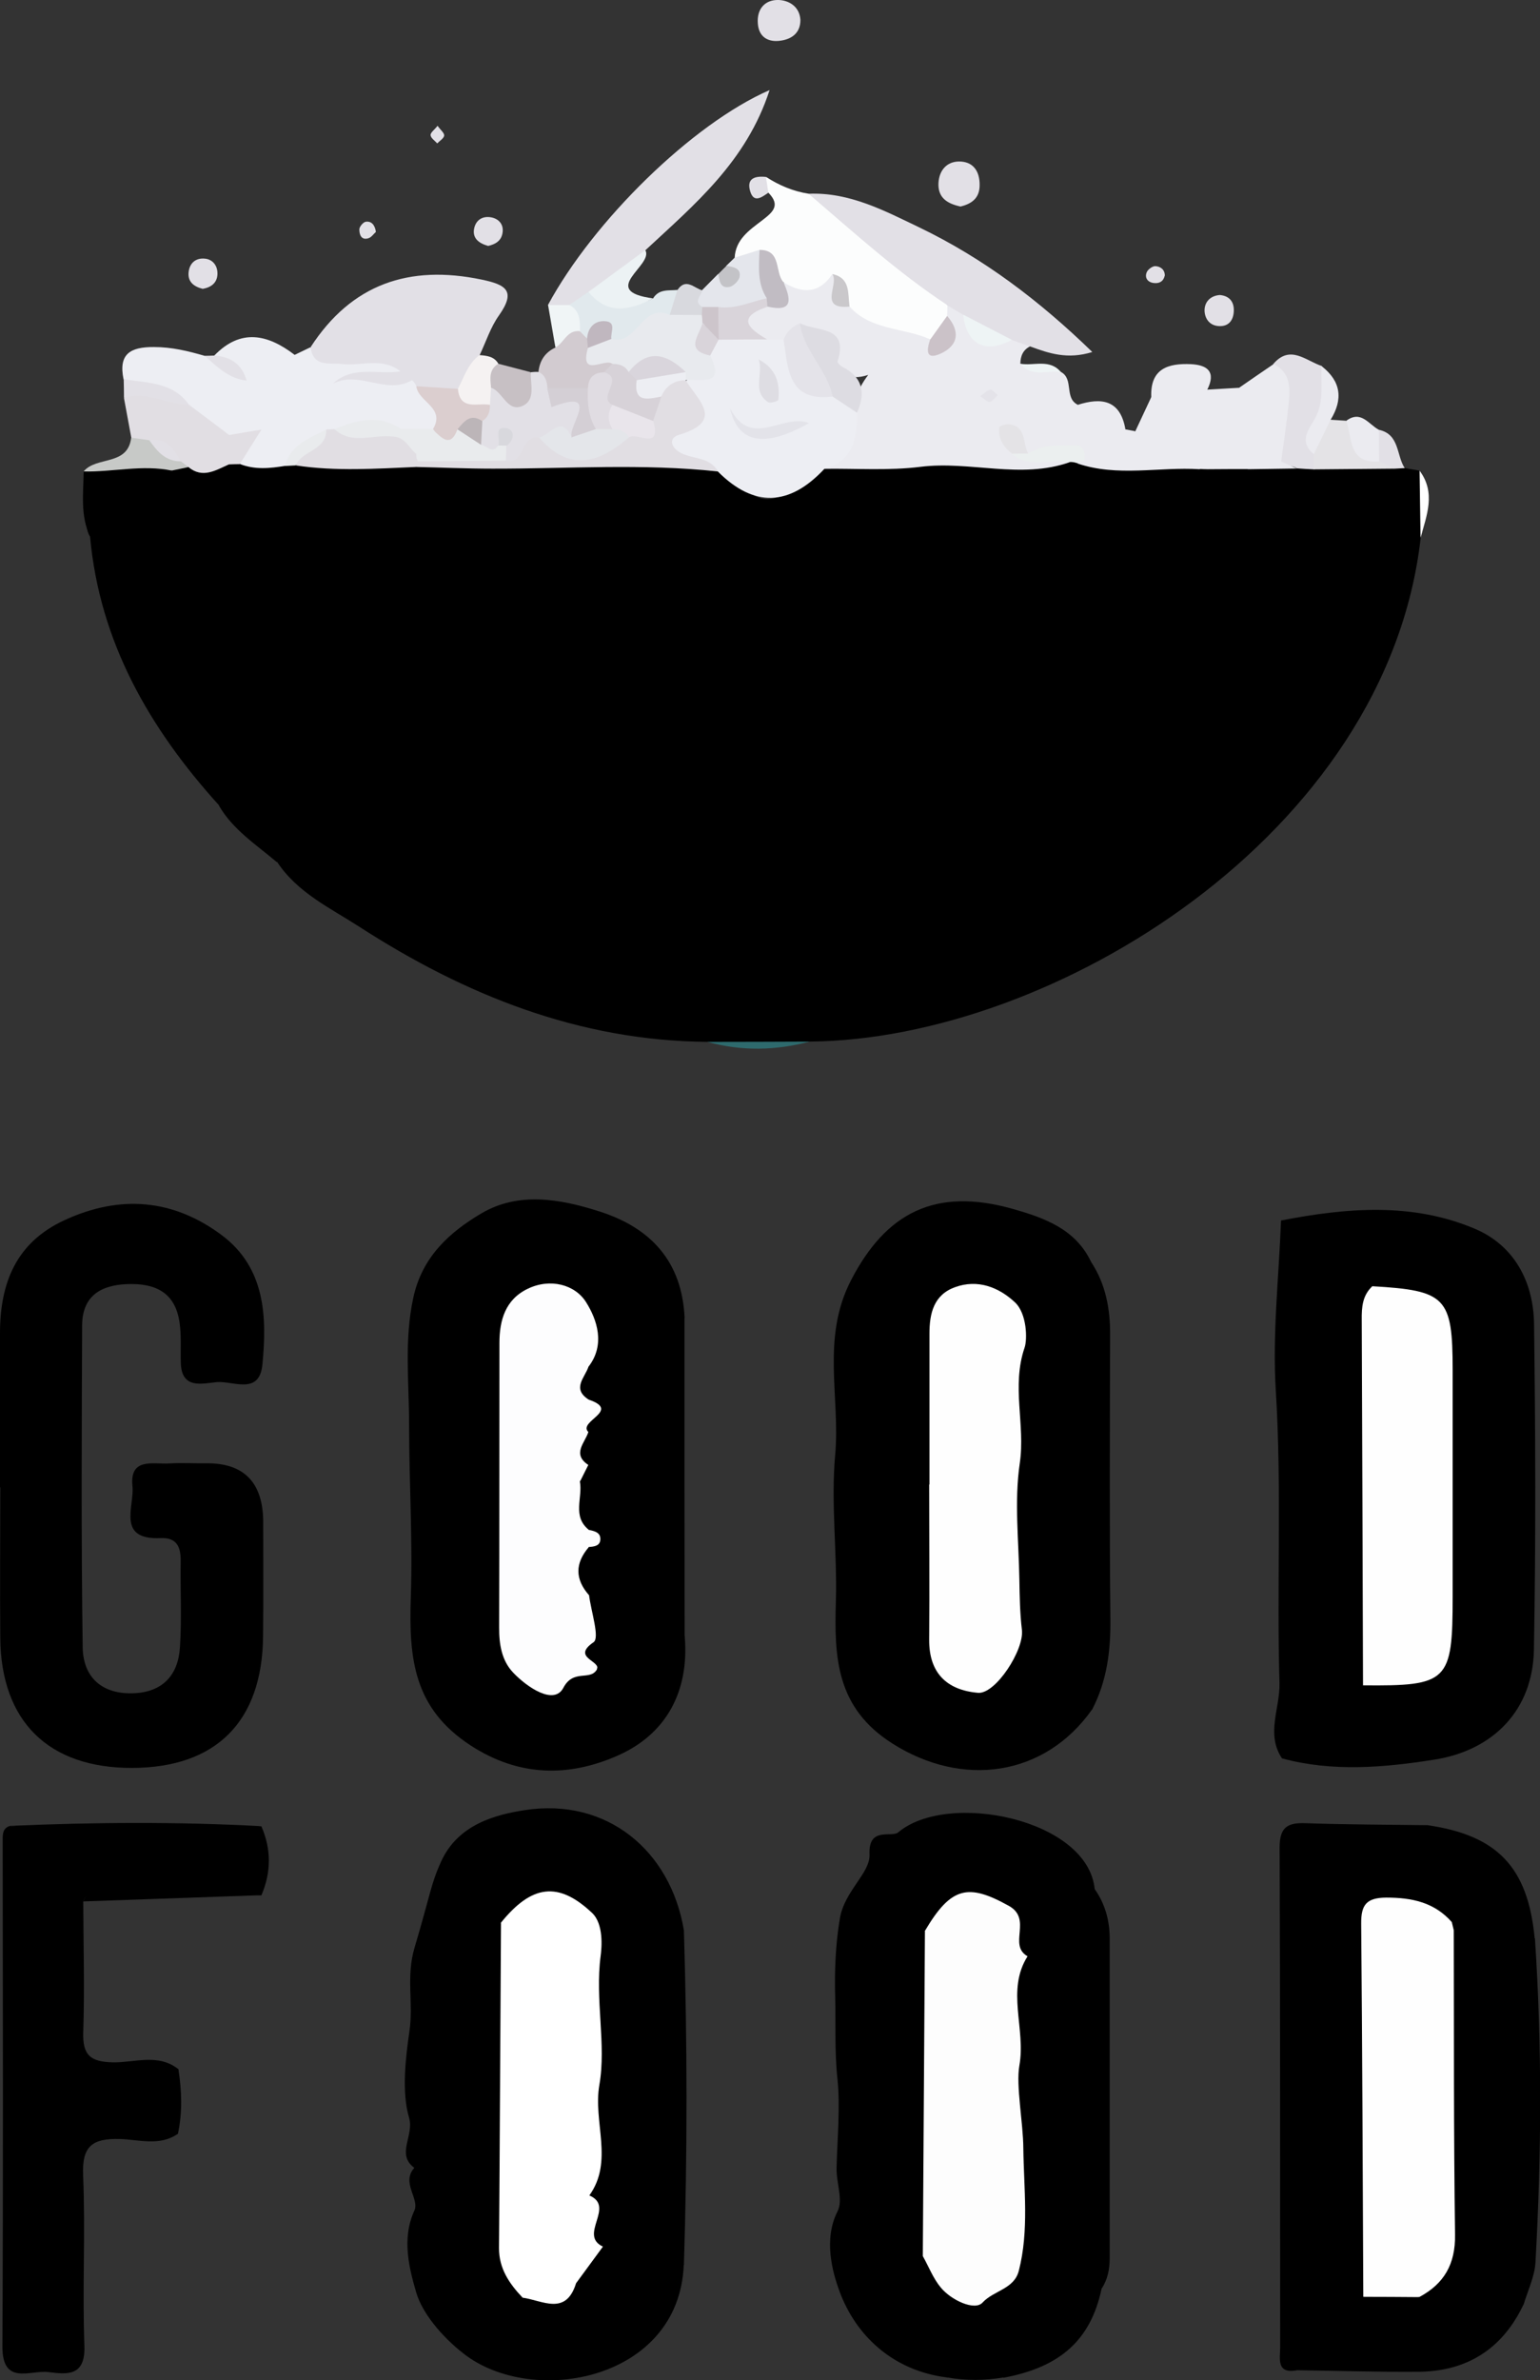 <?xml version="1.0" encoding="UTF-8"?><svg id="Calque_2" xmlns="http://www.w3.org/2000/svg" viewBox="0 0 108.94 168.31"><rect x="0" y="0" width="108.94" height="168.31" fill="#333333" stroke="none"/><defs><style>.cls-1{fill:#c0b7bf;}.cls-2{fill:#fff;}.cls-3{fill:#fcfdfd;}.cls-4{fill:#e4e3e6;}.cls-5{fill:#e2e0e6;}.cls-6{fill:#e4e6ea;}.cls-7{fill:#dddce2;}.cls-8{fill:#cac8cb;}.cls-9{fill:#d9d5dc;}.cls-10{fill:#e4e3e9;}.cls-11{fill:#dedde3;}.cls-12{fill:#ebefef;}.cls-13{fill:#d8d8dd;}.cls-14{fill:#f0f5f6;}.cls-15{fill:#edeef3;}.cls-16{fill:#e4e6ec;}.cls-17{fill:#c3c3c7;}.cls-18{fill:#e8eaee;}.cls-19{fill:#ebebf0;}.cls-20{fill:#c7c0c4;}.cls-21{fill:#e1dee3;}.cls-22{fill:#ecf2f4;}.cls-23{fill:#eef4f5;}.cls-24{fill:#c1bcc3;}.cls-25{fill:#fdfdfd;}.cls-26{fill:#cdc5cb;}.cls-27{fill:#fdfdfe;}.cls-28{fill:#d9d4da;}.cls-29{fill:#2e6a6d;}.cls-30{fill:#f5f2f2;}.cls-31{fill:#dbcecf;}.cls-32{fill:#d4cfd5;}.cls-33{fill:#e1e9ed;}.cls-34{fill:#d7d2d8;}.cls-35{fill:#d8d9de;}.cls-36{fill:#c7c9c7;}.cls-37{fill:#d2cbd0;}.cls-38{fill:#cbc2c8;}.cls-39{fill:#e9e5eb;}.cls-40{fill:#e9ebed;}.cls-41{fill:#bcb5b8;}.cls-42{fill:#e3e3e9;}.cls-43{fill:#e0dce2;}.cls-44{fill:#fefefe;}</style></defs><g id="Calque_1-2"><g><path d="M99.37,33.1c.35,.06,.7,.12,1.06,.18,.48,1.58,.38,3.16,.07,4.75-2.38,21.02-26.06,35.48-43.2,35.62-2.42,.41-4.84,.34-7.26,.02-9.09-.07-17.16-3.32-24.64-8.15-2.05-1.32-4.38-2.41-5.8-4.58,.12-1.7,1.98-3.15,.39-5.17-.57-.73,.33-2.01,1.57-1.1,.78,.57,1.34,.24,2.04,.1-1.26-.1-2.37-.54-3.28-1.5-.91,1.05-.67,2.17-.55,3.29,.08,.73,.44,1.63-.33,2.12-.94,.59-1.57-.25-2.21-.79-.52-.45-1.13-.71-1.75-.96-4.91-5.43-8.43-11.53-9.11-18.99-.28-.43-.23-.91-.24-1.39-.07-3.18-.05-3.19,3.05-3.44,.86-.07,1.73,.1,2.56-.22,.42-.13,.85-.2,1.29-.2,1.1,.16,2.2,.09,3.29-.14,.29-.05,.58-.06,.88-.07,1.07-.02,2.14-.05,3.21-.05,.33-.01,.65-.01,.98-.01,2.75-.08,5.49-.1,8.23-.01,6.7,.12,13.4-.21,20.08,.1,.47,.07,.9,.26,1.32,.48,1.25,.64,1.85,2.44,3.43,2.29,1.44-.14,2.35-1.52,3.56-2.24,.24-.15,.51-.26,.78-.35,4.4-.49,8.81-.49,13.22-.24,1.15,.06,2.31,.06,3.45-.19,.32-.04,.64-.04,.95,0,2.69,.39,5.4,.09,8.09,.19,.32-.01,.64,0,.95,0,.95,.02,1.9,.02,2.86,.01,1.11,0,2.23,.02,3.34-.02,.48-.01,.97,0,1.45,0,1.79,.03,3.59-.14,5.36,.22,.3,.13,.6,.27,.88,.44Z"/><path d="M48.37,160.15c-.33,8.17-10.66,10.07-15.53,6.31-1.67-1.29-2.99-2.97-3.39-4.34-.47-1.61-1.07-3.79-.14-5.8,.39-.84-.95-1.98,0-3.03-1.31-.96,0-2.27-.37-3.54-.54-1.82-.25-4.23,.03-6.17,.28-1.93-.25-3.81,.35-5.84,1.14-3.84,1.16-4.52,1.88-6.1,1.2-2.65,3.87-3.33,5.95-3.65,5.78-.88,10.29,2.86,11.23,8.51-.61,1.27-.42,2.62-.43,3.95-.02,5.54-.02,11.09,0,16.63,0,1.03-.23,2.12,.43,3.06Z"/><path d="M77.26,120.87c-3.37,4.78-9.2,5.55-14.14,2.41-3.98-2.53-4.11-6.09-3.99-10.06,.1-3.45-.36-6.93-.05-10.34,.37-4.11-1.01-8.27,1.14-12.39,2.44-4.69,5.9-6.58,11.45-5,2.22,.63,4.42,1.42,5.52,3.75-.04,10.55-.34,21.09,.08,31.64Z"/><path d="M0,105.19c0-3.65-.01-7.3,0-10.95,.01-3.51,1.13-6.38,4.56-7.96,3.93-1.82,7.7-1.5,11.13,1.06,3.07,2.3,3.21,5.75,2.87,9.17-.22,2.16-2.08,1.12-3.22,1.22-1.01,.09-2.49,.54-2.55-1.35-.03-.96,.05-1.93-.09-2.88-.31-2.11-1.71-2.78-3.72-2.7-1.94,.08-3.16,.91-3.17,2.92-.03,7.59-.07,15.17,.04,22.76,.03,2.11,1.35,3.33,3.58,3.25,2.08-.07,3.18-1.29,3.3-3.26,.13-2.01,.02-4.03,.05-6.05,.02-1.01-.25-1.71-1.42-1.66-3.14,.14-1.84-2.25-1.99-3.67-.21-2.05,1.46-1.54,2.61-1.61,.86-.05,1.73,0,2.59-.01q4.04-.05,4.05,4.17c0,2.69,.02,5.38-.01,8.07-.06,6.02-3.32,9.28-9.25,9.3-5.92,.02-9.29-3.28-9.34-9.19-.03-3.55,0-7.11,0-10.66Z"/><path d="M48.44,115.73c.32,3.89-1.32,6.91-4.77,8.42-3.41,1.5-6.94,1.51-10.38-.73-4-2.61-4.38-6.08-4.23-10.48,.14-4.02-.12-8.13-.12-12.2,0-2.99-.36-5.97,.3-8.99,.63-2.9,2.58-4.63,4.81-5.95,2.63-1.55,5.58-1.03,8.38-.13,3.65,1.17,5.82,3.57,6,7.52-.44,.44-.48,1.01-.48,1.59-.01,6.46,0,12.91,0,19.37,0,.57,.03,1.14,.5,1.57Z"/><path d="M90.63,86.3c4.62-.9,9.28-1.29,13.71,.59,2.78,1.18,4.14,3.75,4.18,6.73,.1,7.68,.13,15.36-.01,23.04-.08,4.23-2.83,7.11-7.07,7.77-3.57,.56-7.17,.87-10.74-.09,.34-6.99,.3-13.98,.2-20.97-.07-5.16-.13-10.32,.25-15.47,.04-.6-.13-1.13-.51-1.6Z"/><path d="M66.99,168.11c-3.79-.47-6.44-2.92-7.61-6.11-.49-1.33-1.14-3.66-.13-5.64,.41-.8-.1-2.02-.07-3.07,.05-2.1,.27-4.29,.06-6.3-.21-1.95-.11-3.94-.16-5.83-.05-1.72,.02-3.65,.33-5.49,.33-1.98,2.16-3.22,2.1-4.54-.09-2.01,1.56-1.16,2.04-1.57,3.48-2.94,13.41-.95,13.89,4.03,.99,3.58,.24,7.19,.18,10.78-.1,5.84,.27,11.66,.3,17.5-.77,3.58-2.9,5.51-6.92,6.26-1.33-.33-2.66-.32-4,0Z"/><path d="M107.76,162.98c-1.49,3.13-4.01,4.71-7.45,4.73-2.85,.02-5.69-.07-8.54-.11-1.08-.58-.85-1.62-.85-2.55,0-11.12,.03-22.24-.04-33.36-.01-1.83,.42-2.54,2.37-2.47,2.57,.09,5.16,.28,7.73-.16,4.94,.71,7.1,2.98,7.58,7.96-.74,3.5-.37,7.04-.33,10.56,.06,5.14,0,10.27-.48,15.39Z"/><path d="M5.89,134.45c.01,3.08,.1,6.15,0,9.23-.06,1.64,.5,2.12,2.12,2.15,1.53,.02,3.19-.65,4.62,.49-.29,1.51-.24,3.03-.03,4.55-1.29,.91-2.76,.42-4.12,.38-1.93-.05-2.69,.48-2.6,2.56,.17,4.01-.06,8.04,.09,12.06,.08,2.21-1.26,2.02-2.57,1.86-1.27-.15-3.24,.98-3.23-1.81,.06-11.97,.03-23.93,.02-35.9,0-.39,.04-.75,.49-.9,5.94,.28,11.88,.24,17.81,.02,.71,1.63,.7,3.25,0,4.88-3.92-.3-7.84-.07-11.75-.13-.41,0-.73,.12-.84,.57Z"/><path class="cls-19" d="M75.68,32.68c-3.48,1.23-7.05-.11-10.57,.33-2.23,.28-4.53,.11-6.79,.14,.81-1.22,1.97-2.27,1.87-3.93,.28-.8,.42-1.66,1.23-2.71-2.92,.96-2.28-2.82-4.48-2.77-.65,.06-1.16,.51-1.78,.65-.42,.08-.83,.04-1.24-.08-2.23-1.39-2.21-1.72,.11-3.09,.6-.18,2.05,.56,1.24-1.15,1.13-.57,2.41-.46,3.58-.82,.82,.51,.51,1.89,1.65,2.15,1.62,1.1,3.77,.97,5.28,2.3,1.71,.34,.63-1.02,.92-1.54,.04-.28,.18-.5,.39-.67,.61-.21,1.05,.01,1.38,.53,.4,1.91,1.73,1.98,3.26,1.64,.58,0,1.08,.12,1.16,.82-.52,.25-.7,.69-.71,1.23,.84,.74,2.02-.1,2.87,.59,.93,.5,.22,1.84,1.19,2.32,.25,.47-.02,.87-.18,1.29-.14,.48,.23,.83,.33,1.25-.03,.26-.15,.47-.36,.63-.98,.46-2.08,.14-3.08,.47-.26-.07-.47-.21-.68-.37-.2-.15-.14-.55-.53-.49,.12,.24,.3,.42,.5,.6,1.05,.75,2.49-.59,3.43,.66Z"/><path class="cls-5" d="M21.97,24.55c2.9-4.47,6.97-5.85,12.1-4.78,1.73,.36,2.45,.8,1.23,2.53-.6,.84-.92,1.87-1.37,2.81,0,1.19-.65,2-1.56,2.64-.93,.35-1.86,.18-2.79-.01-.39-.14-.74-.35-1.08-.58-.37-.2-.73-.42-1.13-.56-1.24-.19-2.51,.03-3.73-.19-.97-.17-2.28-.21-1.65-1.87Z"/><path d="M77.26,120.87c-.68-1.77-1.07-3.59-1.07-5.5,.02-6.49-.12-12.98,.08-19.46,.07-2.21-.21-4.57,.92-6.67,1.04,1.58,1.35,3.33,1.34,5.18-.02,6.7-.05,13.39,.02,20.09,.02,2.25-.25,4.37-1.29,6.37Z"/><path class="cls-3" d="M67.02,21.58c0,.25-.01,.51-.02,.76-.05,.81,.15,1.79-1.19,1.66-1.87-.85-4.18-.61-5.71-2.32-.94-.48-.36-1.78-1.22-2.3-.94,1.41-2.13,1.38-3.45,.59-.82-.17-1.02-1.16-1.8-1.37-.57-.04-1.19,.15-1.66-.37,.06-1.29,1.03-1.95,1.91-2.62,.75-.58,1.38-1.06,.48-1.98-.37-.32-.43-.7-.17-1.12,.93,.6,1.92,1.02,3.02,1.19,3.88,1.88,6.97,4.73,9.82,7.88Z"/><path class="cls-5" d="M67.02,21.58c-3.52-2.32-6.63-5.15-9.82-7.88,2.88-.12,5.35,1.19,7.81,2.37,4.54,2.18,8.51,5.18,12.26,8.82-1.76,.55-3.08,.09-4.39-.39-.44-.15-.87-.31-1.31-.46-1.52,.13-2.62-.54-3.44-1.78-.37-.22-.74-.45-1.12-.67Z"/><path class="cls-5" d="M38.76,21.57c3.21-5.94,10.2-12.81,15.68-15.2-1.64,5.07-5.33,8.11-8.79,11.33-1.08,1.3-2.03,2.74-3.68,3.42-.58,.33-1.11,.77-1.76,.97-.57,.09-1.11,.08-1.44-.52Z"/><path class="cls-15" d="M29.15,26.88c.14,.12,.23,.26,.3,.43,1.02,.88,3.04,1.42,1.13,3.31-.67,.36-1.38,.36-2.1,.22-1.42-.43-2.85-.47-4.27,0-.24,.09-.49,.15-.74,.22-1.3,.27-2.13,1.36-3.29,1.88-1.08,.18-2.15,.29-3.21-.13-.37-1.16,.51-1.89,.96-2.77,.13-.22,.28-.42,.45-.61,.63-.59,1.27-1.17,2.03-1.58,.44-.13,.73-.32,.3-.8-.15-.19-.24-.4-.3-.63-.06-.52,0-.99,.44-1.33,.37-.18,.75-.36,1.12-.54,.19,1.42,1.29,1.09,2.2,1.19,1.39,.16,2.88-.5,4.16,.52-1.11,1-2.35-.15-3.24,.34,1.2-.2,2.6,.36,4.06,.28Z"/><path d="M107.76,162.98c-.56-.65-.4-1.44-.4-2.19,0-6.94,0-13.88,0-20.82,0-1.15-.15-2.35,1.22-2.93,.51,7.64,.47,15.29,.04,22.93-.06,1.02-.55,2.01-.85,3.02Z"/><path d="M77.91,161.86c-.89-2.8-1.02-5.74-1.06-8.61-.06-4.73-.57-9.5,.49-14.21,.4-1.8-.55-3.65,.1-5.46,.74,1.05,1.06,2.23,1.06,3.5,0,7.54,0,15.07,0,22.61,0,.78-.15,1.52-.59,2.17Z"/><path class="cls-15" d="M18.52,29.84c0,.18-.01,.36-.03,.54-.72,.35-1.28,1.11-2.23,.86-1.26-.55-2.29-1.43-3.36-2.27-1.12-1.23-3.04-.92-4.16-2.15-.37-1.79,.47-2.29,2.15-2.28,1.26,0,2.41,.28,3.58,.62,1.05,.36,2.12,.68,3.08,1.27,.35,.19,.63,.45,.86,.78,.64,.85,.44,1.74,.11,2.63Z"/><path d="M100.99,129.07c-2.39,1.03-4.91,.41-7.35,.43-1.88,.02-2.48,.62-2.47,2.5,.07,10.94,.04,21.89,.02,32.83,0,.98,.07,1.91,.58,2.77-1.5,.29-1.21-.82-1.21-1.61-.01-11.78,.01-23.56-.04-35.34,0-1.45,.55-1.78,1.85-1.73,2.87,.1,5.74,.1,8.61,.14Z"/><path d="M15.48,56.94c1.53-.38,2.42,.8,3.54,1.76,0-1.99,.19-3.71-.07-5.35-.14-.89,.15-1.14,.71-1.02,1.75,.38,3.03,1.69,4.53,2.56,.12,.07-.12,.96-.19,.85-.89-1.57-1.43,1.62-2.26,.13-.24-.44-.35-1.17-1.17-.96q.18,1.62,1.82,3.1c-1.81,.26-1.44,2.32-2.81,2.95-1.46-1.24-3.11-2.29-4.1-4.01Z"/><path d="M48.37,160.15c-1.14,.46-1.01-.33-1.01-1.01,0-6.81,0-13.61,0-20.42,0-.92,.16-1.71,1.02-2.22,.24,7.88,.25,15.76,0,23.65Z"/><path d="M90.63,86.3c.82,.08,1.19,.55,1.1,1.36-1.19,11.2-.19,22.44-.54,33.66-.03,1.02,.36,2.13-.5,3.02-1.16-1.74-.13-3.55-.18-5.33-.2-6.89,.17-13.78-.26-20.68-.25-3.99,.22-8.02,.37-12.04Z"/><path d="M48.44,115.73c-1.01,.42-1.09-.14-1.09-.95,.02-6.87,.02-13.74,0-20.61,0-.79,.04-1.39,1.07-.97,0,7.51,0,15.02,.01,22.53Z"/><path class="cls-21" d="M13.37,28.62c.95,.71,1.89,1.42,2.84,2.14,0,.69,.8,1.4-.02,2.08-.93,.41-1.85,1.02-2.86,.19-.26-.04-.5-.12-.74-.22-.8-.38-1.42-1.1-2.34-1.26-.38-.11-.7-.31-.96-.59-.17-.94-.35-1.87-.52-2.81,1.69-1.37,3.11-.05,4.6,.48Z"/><path class="cls-5" d="M37.55,26.32c.18-.02,.35-.03,.53-.02,.73-.28,.9,.31,1.17,.74,1.32,.97,3.46,1.65,1.43,3.86-.8,.14-1.68-.02-2.29,.72-.85,.39-1.3,1.63-2.54,1.22-.29-.23-.38-.53-.33-.88,.06-.17,.08-.35,.05-.53-.05,.18-.12,.35-.2,.53-.68,.5-1.1,.06-1.53-.4-.27-.5-.29-1.03-.19-1.57,.12-.53,.26-1.04,.39-1.57,.1-.39,.26-.75,.55-1.03,1.12,.03,2.36,.38,2.96-1.06Z"/><path class="cls-19" d="M81.44,28.05c-.07-2,1.21-2.37,2.81-2.3,1.17,.06,1.78,.54,1.16,1.79,.13,.14,.18,.28,.15,.43-.03,.15-.06,.23-.09,.23-.16,.19-.33,.36-.51,.53-.85,.88-.47,1.75,.02,2.63,.22,.54,.29,1.06-.23,1.49-3.37,0-3.45-.1-3.31-4.81Z"/><path class="cls-5" d="M92.94,33.19c-.4-.02-.8-.04-1.2-.07-.41-.29-1.05-.08-1.35-.61-.74-2.23,.6-4.55-.32-6.77,1.2-1.4,2.3-.23,3.43,.14,1.45,2.08-.51,4.08-.13,6.13,.01,.45-.11,.84-.41,1.18Z"/><path class="cls-19" d="M90.06,25.74c1.16,.52,1.22,1.55,1.12,2.6-.14,1.44-.36,2.86-.55,4.3-2.45,.91-2.62-.89-2.94-2.48-.18-.9,.63-1.83-.05-2.73,.81-.56,1.62-1.12,2.43-1.67Z"/><path class="cls-19" d="M81.44,28.05c1.38,.2,.56,1.15,.51,1.72-.2,2.19,.71,3.15,2.9,2.88,.14,.12,.18,.23,.14,.35-.04,.12-.09,.18-.13,.18-2.88-.18-5.81,.56-8.65-.41,.11-.22,.27-.39,.49-.5,.55-.21,1.15-.32,1.64-.68,.59-.5,1.21-.91,1.97-1.09,.38-.81,.76-1.63,1.14-2.44Z"/><path class="cls-15" d="M17.92,27.39c-.16-.16-.32-.32-.48-.48-.69-.67-1.57-1.11-2.28-1.77,1.88-1.94,3.78-1.5,5.68-.05,0,.59,0,1.18,0,1.77-.82,1.01-1.75,1.43-2.92,.53Z"/><path class="cls-19" d="M87.64,27.42c.3,.34,1.78-.77,.98,1.08-.72,1.65-.85,3.84,2.02,4.14,.37,.16,.74,.33,1.11,.49-1.14,.02-2.29,.03-3.43,.05-1.17-.3-2.56-.32-2.61-2.05,.15-1.04,.06-2.06-.24-3.07,0-.17-.02-.34-.05-.51,.74-.04,1.48-.09,2.23-.13Z"/><path class="cls-19" d="M78.49,32.18c-.48,.62-1.16,.44-1.79,.43-.3-.32-.52-.66-.43-1.13-.06-.17-.1-.35-.13-.53-.29-.34-.55-.7-.58-1.18,.22-.38,.45-.76,.67-1.14,1.69-.54,3.02-.36,3.38,1.72-.26,.68-.82,1.17-1.12,1.82Z"/><path class="cls-33" d="M40.28,21.56c.45-.31,.9-.61,1.35-.92,1.55-.07,2.94,1.32,4.57,.46,.41-.68,1.09-.54,1.72-.6,.4,.79,.04,1.39-.46,1.96-1.38,.41-2.08,2.22-3.83,1.89-.65-.59-1.35-.78-2.13-.2-.43-.03-.7-.28-.9-.64-.3-.62-.33-1.29-.32-1.96Z"/><path class="cls-37" d="M41.02,23.42c.17,.18,.34,.35,.52,.53,.2,.13,.33,.31,.42,.53,.18,.8,1.12,.72,1.5,1.29,.05,.44-.19,.74-.49,1-.57,.38-1.05,.92-1.77,1.04-.8-.26-1.74,.4-2.47-.35-.03-.49-.14-.93-.64-1.17,.09-.8,.47-1.38,1.21-1.72,.49-.51,.34-2,1.73-1.15Z"/><path d="M18.49,129.13c-5.94,.69-11.88,.71-17.81-.02,5.94-.26,11.88-.3,17.81,.02Z"/><path class="cls-16" d="M51.97,18.22c.58-.18,1.17-.36,1.75-.55,.65,1.07,.94,2.21,.71,3.46-1.06,.57-2.1,1.21-3.36,1.26-.46,0-.9-.06-1.34-.22-.9-.51-1-1.05-.08-1.64,.38-.38,.76-.77,1.14-1.15,.43,.04,.63-.15,.58-.58,.2-.19,.39-.38,.59-.57Z"/><path class="cls-4" d="M92.94,33.19c0-.36,0-.72,0-1.08-.01-1.01,.06-1.98,1.18-2.43,.37,.02,.74,.05,1.1,.07,.96,.65,1.13,2.16,2.55,2.31,.48,.21,1.05,.35,.89,1.08-1.91,.02-3.82,.03-5.73,.05Z"/><path class="cls-5" d="M67.93,14.6c-.92-.2-1.61-.62-1.54-1.69,.06-.88,.59-1.47,1.42-1.49,1-.02,1.5,.65,1.49,1.67,0,.93-.57,1.33-1.38,1.52Z"/><path class="cls-36" d="M9.29,30.95c.43,.06,.85,.12,1.28,.18,.86,.32,1.39,1.14,2.23,1.49,.18,.14,.36,.28,.53,.41-.39,.08-.77,.16-1.16,.24-2.08,.47-4.16,.27-6.25,.06,.91-1.09,3.12-.36,3.36-2.38Z"/><path class="cls-5" d="M56.62,1.4c.01,.96-.65,1.38-1.43,1.48-.81,.11-1.5-.22-1.58-1.2-.09-1.06,.52-1.71,1.47-1.68,.7,.02,1.48,.44,1.54,1.4Z"/><path class="cls-22" d="M46.2,21.1c-1.62,.83-3.2,1.22-4.57-.46,1.34-.98,2.68-1.97,4.02-2.95,.62,1.07-3.39,2.88,.55,3.41Z"/><path d="M5.89,134.45c.18-.49,.52-.83,1.04-.81,3.85,.15,7.73-.55,11.55,.37-4.2,.15-8.39,.29-12.59,.44Z"/><path class="cls-30" d="M34.74,27.4c-.03,.41-.05,.82-.08,1.23-2,.71-2.22,.61-2.27-1.13,.45-.84,.71-1.79,1.53-2.39,.52,.04,1.03,.09,1.33,.6,.02,.62,.04,1.24-.51,1.68Z"/><path class="cls-20" d="M34.74,27.4c-.07-.63-.16-1.27,.51-1.68,.77,.2,1.53,.4,2.3,.6-.04,.83,.35,1.92-.54,2.36-1.11,.54-1.42-.97-2.27-1.27Z"/><path class="cls-19" d="M94.13,29.68c-.4,.81-.79,1.62-1.19,2.43-1.18-.97-.23-1.86,.17-2.69,.55-1.16,.32-2.35,.38-3.53,1.38,1.07,1.53,2.34,.64,3.79Z"/><path d="M5.92,33.34c2.08,.04,4.16-.5,6.25-.06-.29,.54-.65,.79-1.36,.75-4.34-.22-4.35-.19-4.44,3.91-.7-1.48-.47-3.05-.45-4.61Z"/><path class="cls-19" d="M97.56,32.63c-2.18,.17-1.9-1.64-2.32-2.88,1.04-.77,1.58,.26,2.3,.64,.53,.74,.63,1.49,.02,2.24Z"/><path class="cls-5" d="M13.37,28.62c-1.55,.02-2.99-1.02-4.6-.48,0-.44-.01-.88-.02-1.33,1.66,.28,3.48,.19,4.62,1.81Z"/><path class="cls-14" d="M41.02,23.42c-.91-.11-1.12,.83-1.73,1.15-.17-1-.35-2-.52-3,.51,0,1.01,0,1.52,0,.76,.42,.74,1.14,.74,1.86Z"/><path class="cls-5" d="M14.36,20.43c-.61-.15-1.08-.47-1.02-1.16,.06-.65,.49-1.05,1.16-.98,.54,.05,.86,.48,.88,.97,.04,.65-.36,1.05-1.03,1.16Z"/><path class="cls-29" d="M50.03,73.67c2.42,0,4.84-.01,7.26-.02-2.42,.64-4.84,.69-7.26,.02Z"/><path class="cls-35" d="M49.67,20.53c-.06,.39-.65,.8,.02,1.18,.17,.31,.12,.58-.16,.81-.77,.38-1.5,.4-2.15-.26,.18-.58,.36-1.17,.54-1.75,.6-.89,1.17-.14,1.76,.02Z"/><path class="cls-5" d="M86.29,20.86c.68,.06,1.01,.48,.99,1.12-.02,.62-.32,1.1-1.02,1.08-.7-.02-1.04-.54-1.05-1.11,0-.6,.41-1.04,1.08-1.09Z"/><path class="cls-5" d="M34.53,17.39c-.71-.2-1.12-.58-.99-1.23,.13-.63,.63-.92,1.26-.78,.48,.11,.81,.47,.76,1-.06,.67-.55,.9-1.03,1.01Z"/><path class="cls-5" d="M97.56,32.63c0-.75-.02-1.49-.02-2.24,1.48,.32,1.23,1.8,1.83,2.71-.23,.01-.46,.03-.69,.04-.37-.17-.74-.34-1.11-.51Z"/><path class="cls-2" d="M100.49,38.03c-.02-1.58-.05-3.17-.07-4.75,1.17,1.57,.5,3.16,.07,4.75Z"/><path class="cls-5" d="M15.16,25.14c1.16,.08,1.96,.61,2.28,1.77-1.25-.13-2.09-.98-2.96-1.75,.23,0,.46-.01,.69-.02Z"/><path d="M12.59,150.87c-.65-1.52-.69-3.03,.03-4.55,.24,1.52,.29,3.03-.03,4.55Z"/><path class="cls-17" d="M51.39,18.79c.46,.09,1.04,.15,.93,.78-.05,.28-.44,.67-.73,.72-.64,.12-.7-.45-.78-.91,.19-.2,.39-.39,.58-.58Z"/><path d="M66.99,168.11c1.33-.73,2.67-.74,4,0-1.33,.23-2.67,.23-4,0Z"/><path class="cls-5" d="M82.39,19.5c-.1,.43-.41,.56-.79,.51-.43-.06-.64-.38-.48-.76,.08-.2,.41-.44,.61-.43,.36,.02,.68,.24,.67,.69Z"/><path class="cls-5" d="M54.18,12.51c.06,.37,.12,.74,.17,1.12-.46,.31-1.02,.76-1.28-.1-.28-.92,.34-1.1,1.11-1.02Z"/><path class="cls-5" d="M26.59,16.4c-.16,.14-.32,.39-.54,.45-.51,.15-.63-.28-.63-.63,0-.19,.27-.51,.45-.54,.4-.06,.65,.22,.72,.71Z"/><path class="cls-19" d="M78.49,32.18c-.01-.84,.41-1.42,1.12-1.82,.23,.04,.46,.09,.69,.13-.6,.56-1.2,1.13-1.81,1.69Z"/><path class="cls-5" d="M30.95,8.89c.21,.3,.49,.51,.47,.7-.02,.19-.32,.37-.49,.55-.17-.19-.45-.37-.47-.58-.02-.18,.27-.38,.49-.66Z"/><path class="cls-23" d="M75.05,26.31c-.97-.15-2.08,.4-2.87-.59,.96,.17,2.07-.37,2.87,.59Z"/><path class="cls-15" d="M60.63,29.19c0,1.77-.24,3.4-2.31,3.96q-3.73,4-7.53,.2c-.55-.72-1.41-.42-2.11-.61-1.71-.46-2.23-1.38-.8-2.53,1.25-1.01,.59-2.04,.54-3.1,.46-.74,1.43-1.13,1.46-2.16,.12-.41,.34-.76,.65-1.05,.23-.18,.49-.3,.78-.38,1.01,.03,2.02,.1,2.97,.49h1.16c1.21,1.18,1.2,3.6,3.63,3.52,.72,.37,1.76,.44,1.57,1.67Z"/><path class="cls-21" d="M48.51,26.89c.83,1.4,2.82,2.88-.49,3.86-.78,.23-.57,.99,.32,1.36,.84,.35,1.92,.26,2.45,1.23-5.31-.58-10.63-.19-15.95-.2-1.8,0-3.6-.08-5.4-.12,0-.37,.16-.63,.49-.79,2-.72,3.94-.28,5.86,.35,1.38,.29,1.03-1.85,2.35-1.65,2.13,1.36,4.19,.9,6.2-.29,.21-.71,1.96,.86,1.41-.97-.04-.68,.18-1.28,.49-1.87,.46-.71,.96-1.34,1.95-1.15,.11,.08,.22,.16,.33,.24Z"/><path d="M13.56,38.56c2.55,.47,4.26,2.87,6.91,2.44,.2-.03,.49,.47,.68,.43,1.35-.28,2.93-.79,2.5,1.53-.42,2.24-2.41,1.28-3.53,1.07-1.19-.22-2.28-1.1-3.63-.97,1.14-2.87-2.46-2.08-2.88-3.73-.02-.09-.01-.19-.04-.77Z"/><path class="cls-21" d="M29.57,32.63c-.03,.13-.08,.26-.13,.39-2.84,.12-5.68,.32-8.51-.11-.03-1.48,1.74-1.43,2.16-2.54,.19-.01,.38-.02,.57-.03,1.29,.25,2.59-.14,3.88,.06,.87,.21,1.77,.37,2.13,1.38,.1,.3,.07,.59-.09,.86Z"/><path class="cls-19" d="M85.46,28.05c1.77,.65,1.31,1.74,.56,2.88-.54,.66,.73,1.8-.59,2.25-.19,0-.39-.01-.58-.02,0-.18,0-.35,0-.53,0-.46-.06-.89-.52-1.13-.47-1.28-.81-2.53,.61-3.47,.18,.02,.35,.02,.53,.02Z"/><path class="cls-12" d="M76.27,31.48c.52,.24,.49,.68,.43,1.13-.18,.02-.35,.06-.51,.14-.17-.06-.34-.09-.52-.08-1.35-.26-2.86,.51-4.09-.59,.38-.37,.76-.32,1.14-.01,1.1-.69,2.33-.57,3.54-.59Z"/><path class="cls-21" d="M16.19,32.84c.3-.69-.74-1.39,.02-2.08,.76-.13,1.52-.26,2.28-.38-.51,.81-1.02,1.63-1.53,2.44-.26,0-.52,.01-.78,.02Z"/><path class="cls-19" d="M85.43,33.18c.67-.76-.19-1.59,.11-2.37,.14-.36,.5-.36,.28-.05,0,0,.13,.11,.2,.17,.3,1.22,1.34,1.69,2.29,2.24-.96,0-1.92,0-2.88,.01Z"/><path class="cls-40" d="M23.08,30.37c.04,1.49-1.71,1.46-2.16,2.54-.25,.01-.5,.03-.75,.04,.37-1.53,1.73-1.95,2.9-2.58Z"/><path class="cls-2" d="M35.44,135.95c2.18-2.69,4.06-2.93,6.44-.69,.83,.78,.69,2.43,.61,3.04-.41,3.1,.41,6.26-.09,9.12-.46,2.63,1.03,5.4-.71,7.82,1.87,.8-.8,2.79,.96,3.62l-1.9,2.59c-.72,2.33-2.38,1.21-3.78,1.02-1.55-.49-1.98-1.73-1.98-3.15-.02-7.57-.04-15.14,0-22.7,0-.36,.26-.47,.45-.67Z"/><path d="M35.44,135.95c-.05,7.67-.08,15.33-.14,23-.01,1.46,.73,2.53,1.67,3.52-2.48,1.27-2.49-1.28-2.45-2.11,.4-7.67-.01-15.34,.16-23,.01-.6,.13-1.14,.76-1.41Z"/><path class="cls-44" d="M65.75,104.97c0-3.56,0-7.11,0-10.67,0-1.44,.31-2.74,1.8-3.28,1.61-.59,3.11,0,4.25,1.07,.85,.8,.88,2.62,.68,3.2-.94,2.74,.06,5.45-.34,8.17-.4,2.7-.07,5.5-.03,8.26,.02,1.18,.04,2.36,.18,3.53,.17,1.41-1.86,4.55-3.1,4.45-2.22-.19-3.48-1.41-3.46-3.77,.03-3.65,0-7.3,0-10.96Z"/><path class="cls-27" d="M41.65,98.97c2.32,.79-.8,1.52-.03,2.29,.57,.78-.95,1.55,0,2.33h0c.36,.56-.25,.92-.31,1.39,.01,1.02,.35,1.93,.99,2.72,.99,.72,.87,1.46,.05,2.22-.75,.76-.8,1.53-.05,2.32,1.34,1.95,.36,3.87-.07,5.8-.48,.85-1.66-.06-2.38,1.31-.66,1.25-2.56-.04-3.54-1.07-.82-.85-1.01-2.02-1-3.21,.02-6.7,.01-13.4,.02-20.1,0-1.62,.42-3.08,2-3.84,1.59-.77,3.35-.3,4.13,.95,.77,1.22,1.38,3,.17,4.56,.59,.77-.99,1.56,.02,2.33Z"/><path d="M42.24,118.04c.25-.62-1.83-.83-.25-1.92,.45-.31-.18-2.18-.32-3.33-.39-1.13-.36-2.26-.02-3.4,.38-.03,.82-.07,.82-.57,0-.47-.43-.56-.81-.64-.3-.29-.42-.64-.15-.99,.35-.45,.78-.44,1.23-.12,1.11-.55,.53-1.57,.54-2.34,.07-3.51,.03-7.02,.03-10.58,1.47,.15,1.15,1.02,1.13,1.57-.2,6.25,.55,12.49,.08,18.74-.03,.45,.19,.93,.28,1.39,.54,2.7,.17,3.01-2.57,2.19Z"/><path d="M42.75,107.07c-.71,.03-1.19,.28-1.09,1.11-1.21-.96-.42-2.29-.64-3.43,.23-.24,.44-.22,.64,.03-.24,1.05,1.23,1.28,1.08,2.28Z"/><path d="M41.65,98.97c-1.22-.77-.28-1.55-.02-2.33,2.4,.76-.77,1.56,.02,2.33Z"/><path d="M41.62,103.59c-1.17-.78-.25-1.55,0-2.33,2.46,.78-.88,1.55,0,2.33Z"/><path d="M41.67,104.79c-.21-.01-.43-.02-.64-.03,.2-.39,.39-.79,.59-1.18,.45,.07,.99,.12,.88,.73-.04,.2-.54,.33-.83,.49Z"/><path class="cls-44" d="M97.08,90.95c5.21,.3,5.68,.78,5.68,5.91,0,5.35,0,10.71,0,16.06,0,5.99-.32,6.31-6.35,6.25-.66-2.15-.27-4.36-.29-6.53-.06-6.32-.04-12.64,0-18.96,0-.99-.39-2.18,.96-2.73Z"/><path d="M97.08,90.95c-.7,.65-.76,1.48-.75,2.37,.04,8.62,.06,17.23,.09,25.85-.93-.72-.59-1.75-.6-2.66-.02-7.64-.03-15.27,.01-22.91,0-1-.61-2.46,1.25-2.65Z"/><path class="cls-25" d="M65.43,136.53c1.86-3.14,3.06-3.36,5.93-1.77,1.7,.94-.08,2.77,1.33,3.57-1.53,2.41-.11,5.12-.58,7.73-.25,1.4,.27,4.05,.28,5.82,.03,2.82,.42,5.83-.32,8.69-.33,1.3-1.78,1.39-2.57,2.25-.54,.59-2.2-.15-2.96-1.08-.53-.64-.84-1.46-1.26-2.21-.67-.69-.6-1.57-.6-2.42-.02-5.99-.02-11.97,0-17.96,0-.93-.12-1.93,.75-2.63Z"/><path d="M65.43,136.53c-.05,7.67-.1,15.34-.15,23.01-.39-.07-1.14,1.5-1.16-.1-.08-7.09-.03-14.17-.01-21.26,0-.87,.46-1.43,1.31-1.65Z"/><path class="cls-44" d="M96.44,162.41c-.04-8.8-.07-17.59-.15-26.39-.01-1.32,.36-1.83,1.77-1.84,1.82,0,3.4,.33,4.64,1.73,.18,.09,.26,.21,.24,.35-.02,.15-.05,.23-.1,.23,.02,7.18-.01,14.36,.09,21.53,.03,2.07-.77,3.46-2.52,4.4-1.33,.44-2.65,.47-3.97-.02Z"/><path d="M102.84,136.49l-.14-.58c2.05-.82,2.21,1.08,2.23,2,.13,7.23,.07,14.46,.07,21.95-1.57-.91-1.09-2.08-1.1-3.03-.05-5.76-.02-11.52-.03-17.27,0-1.13,.24-2.36-1.04-3.06Z"/><path d="M96.44,162.41c1.32,0,2.65,.01,3.97,.02-1.19,1.3-2.66,.34-3.99,.47-.03,0-.11-.15-.11-.23,0-.09,.08-.17,.12-.26Z"/><path class="cls-7" d="M60.63,29.19c-.58-.38-1.15-.77-1.73-1.15-1.47-1.42-2.95-2.83-2.31-5.19,1.15,.64,3.49,.11,2.66,2.71-.03,.09,.2,.31,.35,.39q2.03,1.01,1.02,3.24Z"/><path class="cls-10" d="M56.59,22.85c.24,1.96,1.94,3.28,2.31,5.19-3.17,.39-3.15-1.97-3.47-4.03,.23-.55,.61-.94,1.16-1.15Z"/><path class="cls-28" d="M54.27,24c-1.14,0-2.29,.01-3.43,.02-.73-.76-.6-1.53-.03-2.31,1.21,.17,2.29-.37,3.43-.62,.16,.12,.22,.25,.18,.39-.04,.14-.08,.21-.13,.21-2.21,.75-1.37,1.53-.02,2.31Z"/><path class="cls-24" d="M54.29,21.69c-.02-.2-.03-.4-.05-.6-.68-1.06-.56-2.25-.51-3.42,1.59,0,1.05,1.59,1.7,2.29,.49,1.15,.75,2.15-1.14,1.72Z"/><path class="cls-23" d="M68.14,22.25c1.15,.59,2.29,1.19,3.44,1.78-1.87,1.02-3.22,.32-3.44-1.78Z"/><path class="cls-4" d="M72.73,32.07c-.38,0-.76,0-1.14,.01-.6-.47-1-1.07-.9-1.86,.01-.1,.45-.24,.67-.22,1.27,.13,.97,1.33,1.37,2.06Z"/><path class="cls-38" d="M65.81,24c.4-.55,.79-1.11,1.19-1.66,.94,1.08,.8,2.1-.47,2.67-1.1,.49-.96-.32-.73-1.01Z"/><path class="cls-8" d="M58.88,19.38c1.31,.28,1.08,1.39,1.22,2.3-2.25,.22-.72-1.58-1.22-2.3Z"/><path class="cls-19" d="M75.57,29.78c.42,.28,.7,.63,.58,1.18-.42-.08-1.07-.02-1.21-.25-.26-.43,.24-.72,.63-.92Z"/><path class="cls-10" d="M69.33,28.02c.33-.22,.52-.45,.73-.46,.16-.01,.34,.24,.52,.38-.19,.17-.35,.43-.56,.48-.15,.04-.37-.21-.68-.4Z"/><path class="cls-31" d="M32.39,27.5c.16,1.58,1.42,.95,2.27,1.13,0,.46-.11,.88-.54,1.14-.6,.2-.94,.72-1.37,1.12-.75,.69-1.5,1.19-2.1-.16,0-.13-.02-.26-.02-.39,.91-1.52-1.06-1.92-1.18-3.03,.98,.06,1.97,.13,2.95,.19Z"/><path class="cls-5" d="M29.15,26.88c-1.83,1.08-3.75-.72-5.6,.25,1.44-1.33,3.18-.61,4.77-.87,.27,.21,.55,.41,.82,.62Z"/><path class="cls-15" d="M17.92,27.39c1.06,.31,1.93-.44,2.92-.53,0,0-.01,.12-.01,.12,.34,.35,.34,.7,0,1.05-.77,.6-1.54,1.21-2.32,1.81-.2-.82-.4-1.63-.6-2.45Z"/><path class="cls-40" d="M27.79,30.87c-1.38-.18-2.88,.62-4.14-.53,1.57-.62,3.13-1.07,4.7-.02-.13,.24-.32,.43-.57,.55Z"/><path class="cls-40" d="M27.79,30.87c.19-.18,.38-.37,.57-.55,.76,0,1.52,.01,2.28,.02,0,0,.09,.13,.09,.13,.04,.9-.41,1.43-1.27,1.64-.54-.43-.81-1.22-1.66-1.24Z"/><path class="cls-15" d="M20.84,28.03c0-.35,0-.7,0-1.05,.59-.02,1.49-.4,1.46,.57-.01,.57-.72,1.03-1.45,.48Z"/><path class="cls-5" d="M12.79,32.62c-1.08,.01-1.68-.71-2.23-1.49,1.21-.2,1.74,.61,2.23,1.49Z"/><path class="cls-6" d="M44.48,30.93c-2.48,2.16-4.47,2.16-6.35,0,.77-.1,1.54-1.69,2.31,0,.51-.49,1.02-.98,1.76-1.11,.43-.09,.86-.09,1.29-.02,.54,.19,1.18,.31,.98,1.14Z"/><path class="cls-40" d="M29.45,32.11c.42-.55,.85-1.09,1.27-1.64,.59,.58,1.18,1.14,1.64-.11,1.1-.46,1.22,.58,1.68,1.1,.4,.06,.79,.68,1.21,.03,.2-.2,.39-.18,.57,.01-.01,.36-.02,.72-.04,1.07-2.07,.02-4.15,.04-6.22,.05-.09-.16-.13-.34-.12-.53Z"/><path class="cls-32" d="M42.16,30.34c-.57,.19-1.14,.39-1.72,.58-.28-.84,2.17-3.51-1.43-2.13-.1-.44-.2-.89-.3-1.33,.96,0,1.91,0,2.87,0,.82,.84,1.02,1.79,.57,2.88Z"/><path class="cls-41" d="M34.04,31.46c-.56-.37-1.12-.73-1.68-1.1,.47-.56,.92-1.16,1.76-.58-.03,.56-.06,1.12-.09,1.68Z"/><path class="cls-13" d="M35.82,31.51c-.19,0-.38,0-.57-.01,.16-.44-.34-1.36,.54-1.23,.62,.09,.66,.8,.04,1.25Z"/><path class="cls-19" d="M84.93,28.04c-.86,1.04-.66,2.27-.61,3.47-.86-1.34-1.35-2.62,.61-3.47Z"/><path class="cls-18" d="M50.24,25.14c1.11,2.26-.71,1.6-1.73,1.74,0,0,0,0,0,0-.17-.19-.37-.35-.58-.48-1.12-.62-2.2-.3-3.29,.12-.59-.02-.97-.38-1.32-.79-.53-.45-2.34,1.05-1.73-1.13,.45-.47,.9-.94,1.65-.63,1.82,.5,2.16-2.57,4.13-1.71,.76,0,1.52,.02,2.27,.02,.2,.17,.33,.38,.4,.63,.07,.74-.65,1.55,.19,2.23Z"/><path class="cls-1" d="M43.24,23.97c-.55,.21-1.1,.42-1.65,.63-.02-.22-.04-.43-.06-.65,.05-.77,.51-1.27,1.23-1.24,.91,.03,.4,.81,.49,1.27Z"/><path class="cls-34" d="M43.32,25.73c.48,0,.9,.12,1.15,.58,.3,.2,.68,.3,.91,.6,.35,.52,.99,.68,1.4,1.13-.19,.58-.38,1.15-.58,1.73-1.16,.47-2.03-.33-3-.67-1.29-.73-.22-1.86-.47-2.78,.19-.2,.39-.39,.58-.59Z"/><path class="cls-43" d="M42.74,26.32c1.47,.45-.53,1.78,.59,2.31,.11,.57,.13,1.15,0,1.72-.39,0-.78,0-1.17,0-.54-.89-.62-1.87-.57-2.88,.02-.74,.4-1.14,1.15-1.14Z"/><path class="cls-26" d="M49.69,22.84c0-.19-.02-.37-.04-.56,0-.19,.02-.38,.03-.57,.38,0,.75,0,1.13,0,0,.77,.02,1.54,.03,2.31,0,0,0,0,0,0-1.11,.31-.67-.88-1.14-1.18Z"/><path class="cls-42" d="M57.23,29.92q-4.75,2.67-5.59-1.06c1.49,2.94,3.76,.32,5.59,1.06Z"/><path class="cls-11" d="M53.68,25.42c1.27,.68,1.49,1.71,1.38,2.85,0,.09-.57,.27-.72,.17-1.18-.77-.31-2.04-.67-3.02Z"/><path class="cls-28" d="M49.69,22.84c.38,.39,.76,.79,1.14,1.18-.2,.37-.39,.75-.59,1.12-1.86-.37-.74-1.45-.55-2.3Z"/><path class="cls-39" d="M43.33,30.35c-.35-.57-.37-1.15,0-1.72,.96,.38,1.92,.76,2.88,1.14,.61,2.14-1.16,.76-1.73,1.16-.25-.47-.68-.57-1.15-.58Z"/><path class="cls-15" d="M46.78,28.04c-.97,.19-1.98,.46-1.74-1.16,1.02-1.04,2.18-1.2,3.47-.57,0,.19,0,.39,0,.58-.83,0-1.4,.39-1.73,1.15Z"/><path d="M41.65,109.4c.65,1.13,.81,2.26,.02,3.4-1-1.13-1-2.26-.02-3.4Z"/><path class="cls-9" d="M48.51,26.31c-1.16,.19-2.31,.38-3.47,.57-.19-.19-.38-.38-.57-.57,1.34-1.69,2.69-1.31,4.04,0Z"/></g></g></svg>